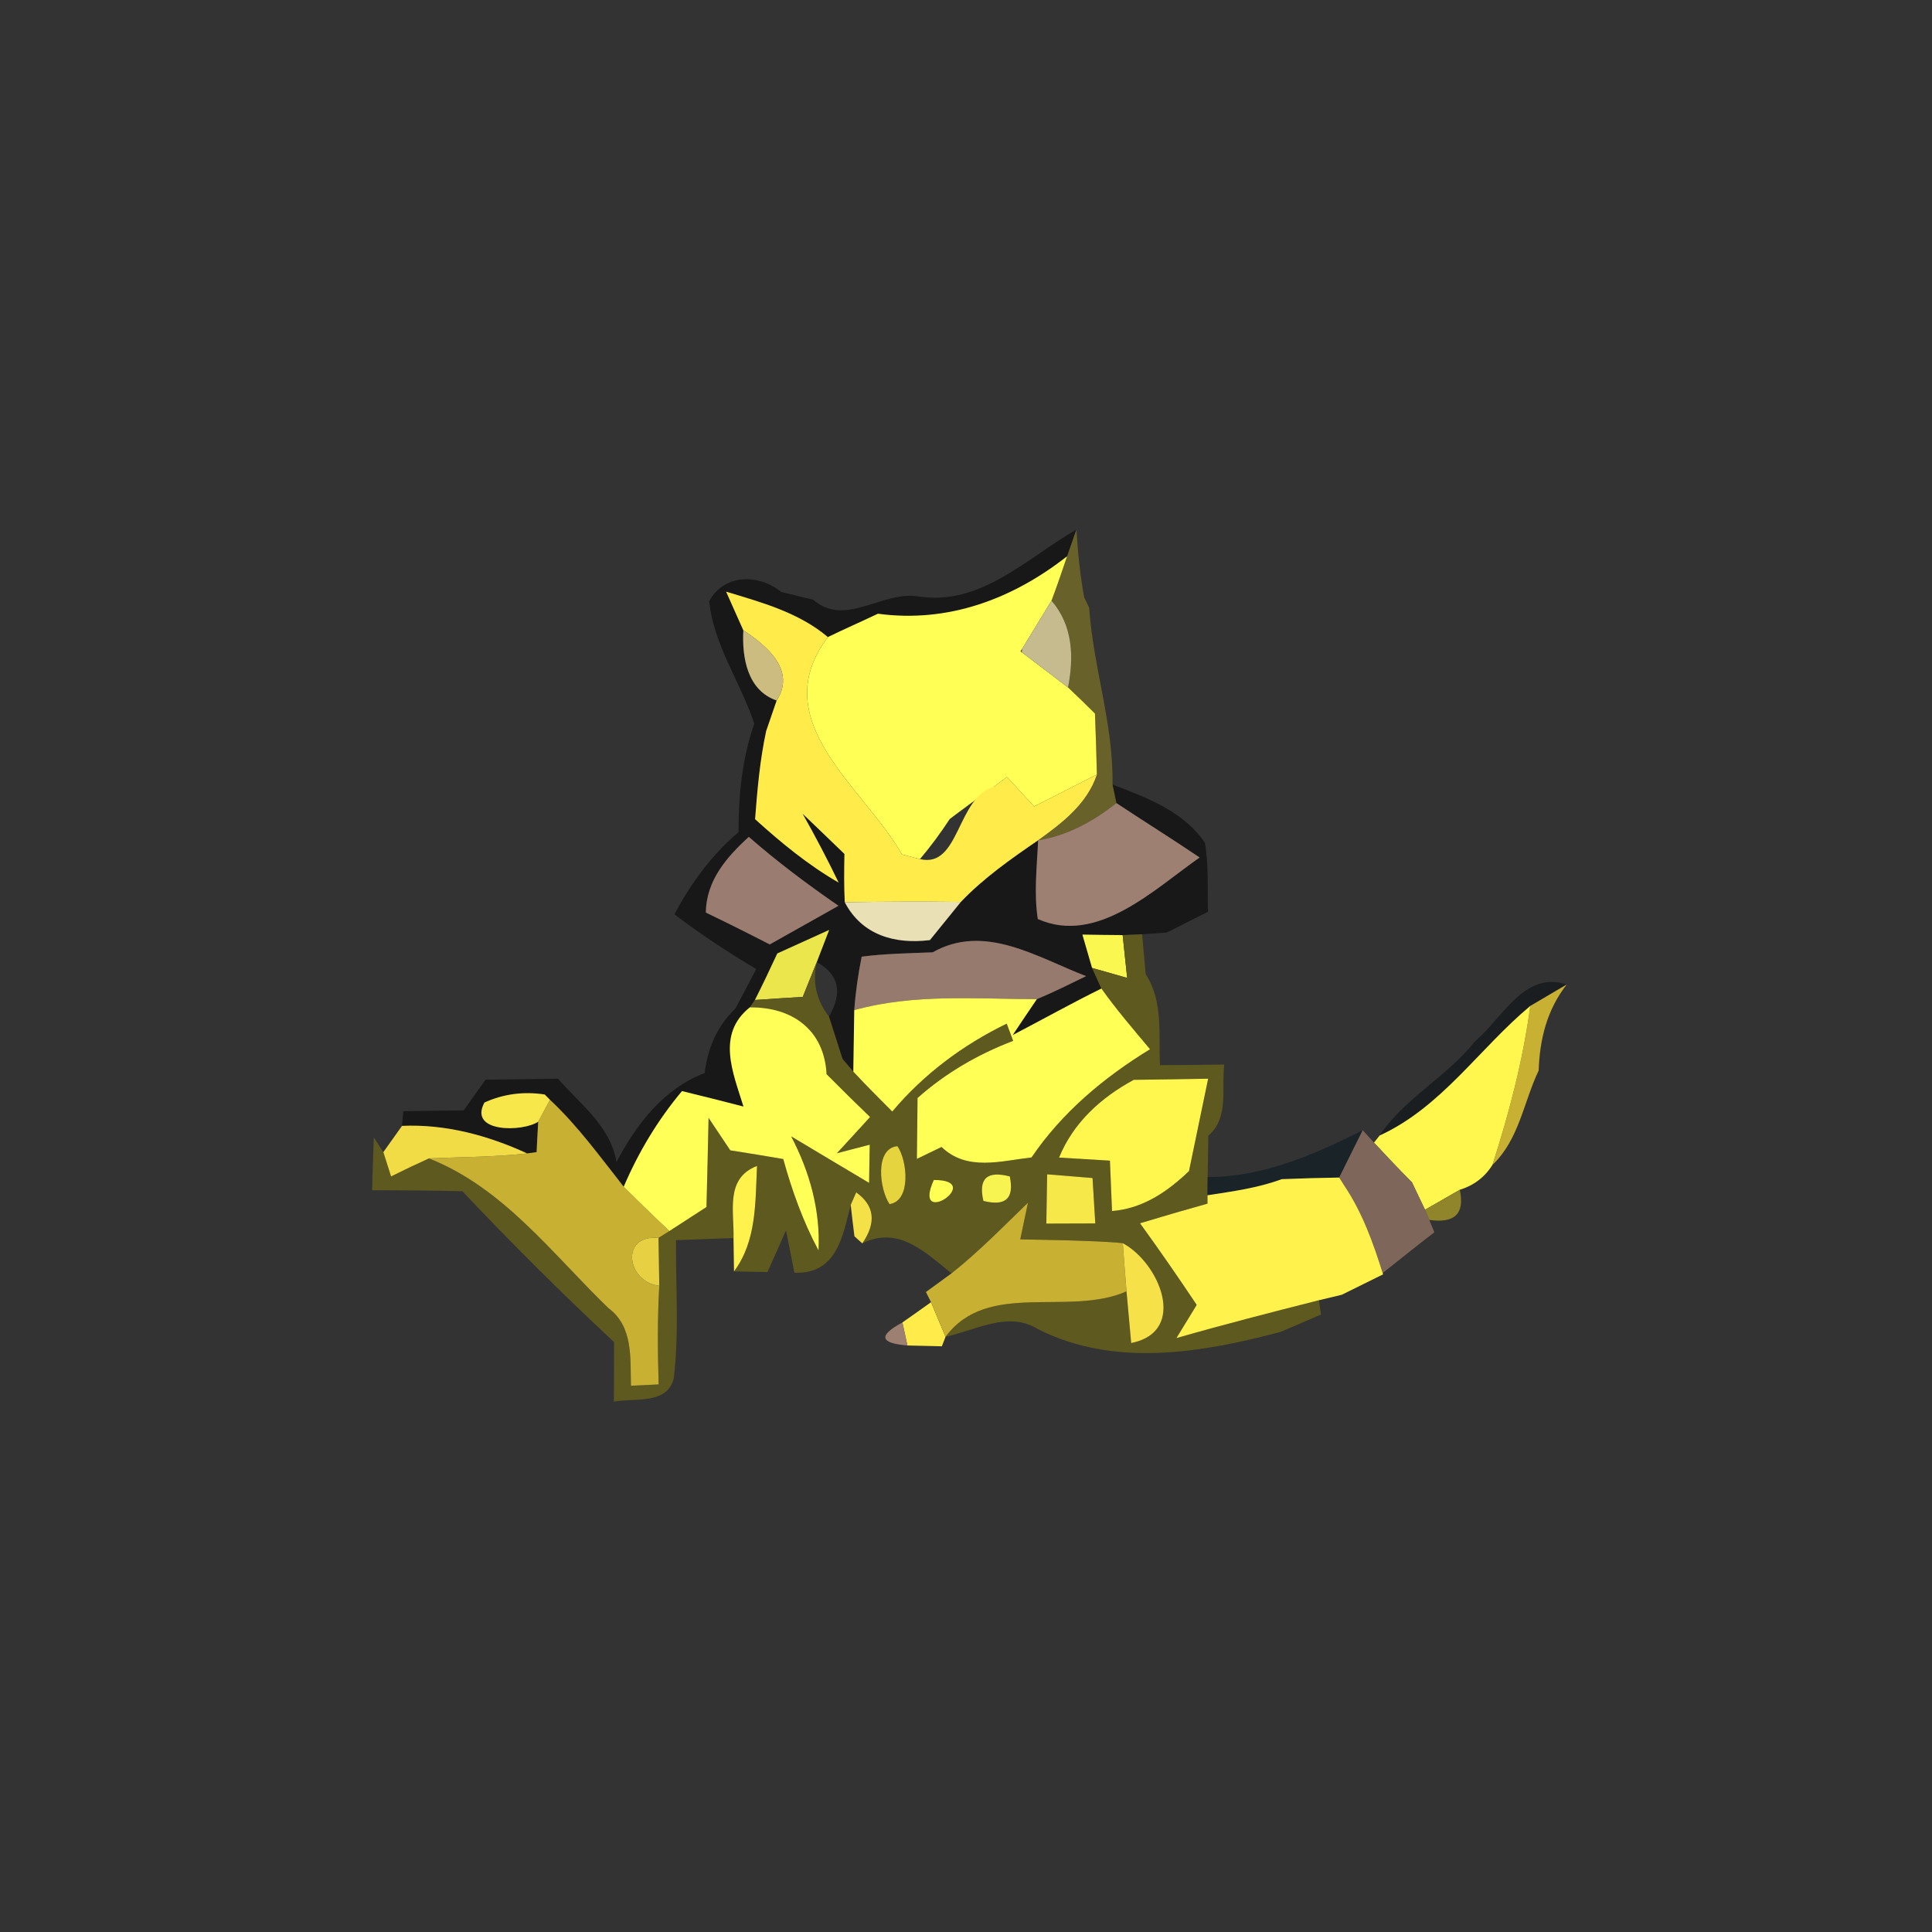 <?xml version="1.0" encoding="UTF-8" ?>
<!DOCTYPE svg PUBLIC "-//W3C//DTD SVG 1.1//EN" "http://www.w3.org/Graphics/SVG/1.1/DTD/svg11.dtd">
<svg width="120pt" height="120pt" viewBox="0 0 120 120" version="1.1" xmlns="http://www.w3.org/2000/svg">
<rect x="0" y="0" width="120" height="120" fill="#333333" stroke="none"/>
<g id="#181818ff">
<path fill="#181818" opacity="1.00" d=" M 57.00 37.04 C 60.91 37.67 63.76 34.67 66.86 32.89 L 66.28 34.55 C 62.89 37.21 58.88 38.71 54.53 38.12 C 53.50 38.61 52.45 39.07 51.42 39.57 C 49.61 38.04 47.31 37.42 45.10 36.75 C 45.37 37.35 45.90 38.55 46.17 39.15 C 46.08 40.83 46.41 42.88 48.24 43.51 C 48.08 43.98 47.76 44.92 47.59 45.40 C 47.20 47.20 47.04 49.04 46.90 50.88 C 48.51 52.34 50.20 53.73 52.09 54.82 C 51.39 53.37 50.64 51.94 49.85 50.54 C 50.72 51.37 51.58 52.20 52.45 53.04 C 52.43 54.04 52.42 55.04 52.47 56.04 C 53.54 58.09 55.59 58.66 57.76 58.39 C 58.24 57.80 59.20 56.61 59.68 56.02 C 61.10 54.53 62.79 53.35 64.48 52.19 C 64.41 53.82 64.21 55.46 64.46 57.08 C 68.14 58.72 71.68 55.24 74.51 53.26 C 72.81 52.11 71.06 51.02 69.34 49.88 L 69.10 48.73 C 71.22 49.54 73.51 50.38 74.84 52.35 C 75.08 53.76 74.99 55.20 75.03 56.63 C 74.39 56.95 73.12 57.60 72.48 57.92 C 72.10 57.95 71.32 58.00 70.94 58.03 L 69.73 58.08 C 69.11 58.08 67.86 58.06 67.23 58.05 C 67.38 58.57 67.68 59.60 67.83 60.12 C 67.98 60.44 68.27 61.08 68.41 61.40 C 66.55 62.32 64.74 63.33 62.90 64.29 C 63.27 63.73 64.02 62.62 64.40 62.06 C 65.44 61.63 66.45 61.12 67.46 60.63 C 64.43 59.47 61.16 57.32 57.93 59.15 C 56.46 59.21 54.98 59.23 53.52 59.42 C 53.30 60.52 53.14 61.63 53.06 62.74 C 53.05 63.70 53.01 65.61 53.00 66.56 L 52.33 65.77 C 52.12 65.11 51.70 63.81 51.49 63.15 C 52.36 61.64 52.10 60.51 50.73 59.76 C 50.92 59.26 51.31 58.26 51.50 57.76 C 50.43 58.25 49.35 58.74 48.28 59.22 C 47.83 60.19 47.37 61.16 46.89 62.11 L 46.57 62.57 C 44.48 64.25 45.53 66.63 46.18 68.73 C 44.91 68.40 43.63 68.08 42.36 67.77 C 40.86 69.56 39.66 71.56 38.74 73.71 C 37.28 71.86 35.89 69.93 34.16 68.31 L 33.83 67.98 C 32.51 67.78 31.26 67.95 30.09 68.48 C 29.07 70.36 32.46 70.32 33.43 69.67 C 33.40 70.14 33.35 71.09 33.33 71.56 C 33.18 71.58 32.89 71.62 32.74 71.64 C 30.30 70.52 27.67 69.81 24.97 69.93 L 25.05 69.02 C 26.30 69.00 27.55 68.98 28.80 68.97 C 29.14 68.49 29.82 67.54 30.16 67.06 C 31.65 67.04 33.15 67.02 34.66 67.00 C 36.03 68.58 37.93 69.95 38.29 72.18 C 39.52 69.84 41.21 67.62 43.77 66.65 C 43.95 65.11 44.54 63.73 45.67 62.65 C 46.00 62.04 46.65 60.81 46.97 60.19 C 45.22 59.15 43.51 58.02 41.89 56.79 C 42.91 54.87 44.20 53.10 45.87 51.69 C 45.87 49.40 46.09 47.12 46.85 44.95 C 46.01 42.39 44.32 40.06 44.05 37.34 C 44.99 35.62 47.13 35.64 48.53 36.77 C 49.02 36.89 50.01 37.13 50.51 37.25 C 52.50 38.98 54.76 36.70 57.00 37.04 M 43.84 56.68 C 45.17 57.32 46.49 57.98 47.81 58.66 C 49.23 57.86 50.65 57.06 52.08 56.26 C 50.15 54.93 48.27 53.52 46.51 51.98 C 45.12 53.25 43.87 54.69 43.84 56.68 Z" />
</g>
<g id="#69612aff">
<path fill="#69612a" opacity="1.00" d=" M 66.86 32.89 C 66.94 34.31 67.09 35.71 67.34 37.11 C 67.42 37.27 67.57 37.58 67.65 37.74 C 67.90 41.45 69.17 44.99 69.10 48.73 L 69.34 49.88 C 67.91 51.01 66.30 51.90 64.48 52.19 C 65.98 51.11 67.52 49.94 68.13 48.11 C 68.10 46.84 68.06 45.58 68.01 44.32 C 67.46 43.77 66.90 43.23 66.34 42.70 C 66.71 40.79 66.64 38.84 65.31 37.31 C 65.65 36.40 65.97 35.48 66.28 34.55 L 66.86 32.89 Z" />
</g>
<g id="#ffff55ff">
<path fill="#ffff55" opacity="1.00" d=" M 54.53 38.12 C 58.88 38.71 62.89 37.21 66.28 34.55 C 65.97 35.48 65.65 36.40 65.31 37.31 C 64.85 38.06 63.94 39.56 63.48 40.31 C 63.46 40.34 63.41 40.42 63.39 40.46 L 63.46 40.51 C 64.18 41.06 65.62 42.15 66.34 42.70 C 66.90 43.23 67.46 43.77 68.01 44.32 C 68.06 45.58 68.10 46.84 68.13 48.11 C 66.83 48.76 65.53 49.43 64.23 50.09 C 63.81 49.64 62.97 48.72 62.55 48.26 C 62.35 48.41 61.95 48.70 61.75 48.85 C 60.82 49.51 59.90 50.18 58.99 50.87 C 58.42 51.74 57.81 52.57 57.14 53.36 C 56.86 53.29 56.30 53.14 56.02 53.07 C 53.65 48.89 47.47 44.80 51.42 39.57 C 52.45 39.07 53.50 38.61 54.53 38.12 Z" />
</g>
<g id="#ffec4bff">
<path fill="#ffec4b" opacity="1.00" d=" M 45.10 36.75 C 47.31 37.42 49.61 38.04 51.42 39.57 C 47.47 44.80 53.65 48.89 56.02 53.07 C 56.30 53.14 56.86 53.29 57.14 53.36 C 59.62 53.95 59.40 49.54 61.75 48.85 C 61.95 48.70 62.35 48.41 62.55 48.26 C 62.97 48.72 63.81 49.64 64.23 50.09 C 65.53 49.43 66.83 48.76 68.13 48.11 C 67.52 49.94 65.98 51.11 64.48 52.19 C 62.79 53.35 61.10 54.53 59.68 56.02 C 57.27 55.99 54.87 56.00 52.47 56.04 C 52.42 55.04 52.43 54.04 52.45 53.04 C 51.58 52.20 50.72 51.37 49.85 50.54 C 50.64 51.94 51.39 53.37 52.09 54.82 C 50.20 53.73 48.51 52.34 46.90 50.88 C 47.04 49.04 47.20 47.20 47.59 45.40 C 47.76 44.92 48.08 43.98 48.24 43.51 C 49.46 41.62 47.61 40.10 46.17 39.15 C 45.90 38.55 45.37 37.35 45.10 36.75 Z" />
<path fill="#ffec4b" opacity="1.00" d=" M 56.05 82.14 C 56.50 81.83 57.38 81.20 57.83 80.88 C 58.05 81.42 58.50 82.49 58.73 83.03 L 58.50 83.62 C 57.96 83.61 56.89 83.58 56.36 83.57 C 56.28 83.21 56.13 82.50 56.05 82.14 Z" />
</g>
<g id="#051923ff">
<path fill="#051923" opacity="1.00" d=" M 67.34 37.11 C 67.42 37.27 67.57 37.58 67.65 37.74 C 67.57 37.58 67.42 37.27 67.34 37.11 Z" />
</g>
<g id="#c6bb8fff">
<path fill="#c6bb8f" opacity="1.00" d=" M 63.48 40.31 C 63.94 39.56 64.85 38.06 65.31 37.31 C 66.64 38.84 66.71 40.79 66.34 42.70 C 65.62 42.15 64.18 41.06 63.46 40.51 L 63.48 40.31 Z" />
</g>
<g id="#ccbc80ff">
<path fill="#ccbc80" opacity="1.00" d=" M 46.17 39.15 C 47.61 40.10 49.46 41.62 48.24 43.51 C 46.41 42.88 46.08 40.83 46.17 39.15 Z" />
</g>
<g id="#726636ff">
<path fill="#726636" opacity="1.00" d=" M 63.39 40.46 C 63.41 40.42 63.46 40.34 63.48 40.31 L 63.46 40.51 L 63.39 40.46 Z" />
</g>
<g id="#9e8073ff">
<path fill="#9e8073" opacity="1.00" d=" M 69.34 49.88 C 71.06 51.02 72.81 52.11 74.51 53.26 C 71.68 55.24 68.14 58.72 64.46 57.08 C 64.21 55.46 64.41 53.82 64.48 52.19 C 66.30 51.90 67.91 51.01 69.34 49.88 Z" />
<path fill="#9e8073" opacity="1.00" d=" M 56.36 83.57 C 54.64 83.43 54.54 82.95 56.05 82.14 C 56.13 82.50 56.28 83.21 56.36 83.57 Z" />
</g>
<g id="#9a7d70ff">
<path fill="#9a7d70" opacity="1.00" d=" M 43.84 56.68 C 43.87 54.69 45.12 53.25 46.51 51.98 C 48.27 53.52 50.15 54.93 52.08 56.26 C 50.65 57.06 49.23 57.86 47.81 58.66 C 46.49 57.98 45.17 57.32 43.84 56.68 Z" />
</g>
<g id="#e9e1b5ff">
<path fill="#e9e1b5" opacity="1.00" d=" M 52.47 56.04 C 54.87 56.00 57.27 55.99 59.68 56.02 C 59.20 56.61 58.24 57.80 57.76 58.39 C 55.59 58.66 53.54 58.09 52.47 56.04 Z" />
</g>
<g id="#ebe64bff">
<path fill="#ebe64b" opacity="1.00" d=" M 48.28 59.22 C 49.35 58.74 50.43 58.25 51.50 57.76 C 51.31 58.26 50.92 59.26 50.73 59.76 C 50.51 60.30 50.08 61.38 49.86 61.92 C 49.12 61.96 47.63 62.06 46.89 62.11 C 47.37 61.16 47.83 60.19 48.28 59.22 Z" />
</g>
<g id="#967a6dff">
<path fill="#967a6d" opacity="1.00" d=" M 57.93 59.15 C 61.16 57.32 64.43 59.47 67.46 60.63 C 66.45 61.12 65.44 61.63 64.40 62.06 C 60.61 62.05 56.76 61.71 53.06 62.74 C 53.14 61.63 53.30 60.52 53.52 59.42 C 54.98 59.23 56.46 59.21 57.93 59.15 Z" />
</g>
<g id="#fbf751ff">
<path fill="#fbf751" opacity="1.00" d=" M 67.23 58.05 C 67.86 58.06 69.11 58.08 69.73 58.08 C 69.80 58.75 69.94 60.08 70.01 60.74 C 69.47 60.59 68.38 60.28 67.83 60.12 C 67.68 59.60 67.38 58.57 67.23 58.05 Z" />
</g>
<g id="#5e591fff">
<path fill="#5e591f" opacity="1.00" d=" M 69.73 58.08 L 70.94 58.03 C 70.99 58.65 71.11 59.89 71.16 60.51 C 72.27 62.20 71.95 64.26 72.05 66.16 C 73.38 66.15 74.71 66.14 76.04 66.12 C 75.85 67.61 76.36 69.42 75.05 70.54 C 75.04 71.19 75.02 72.47 75.01 73.11 L 75.00 74.24 L 75.00 74.76 C 73.60 75.15 72.20 75.56 70.81 75.98 C 72.02 77.65 73.19 79.34 74.33 81.05 C 74.02 81.56 73.38 82.60 73.07 83.11 C 76.00 82.27 78.96 81.51 81.92 80.76 L 82.05 81.65 C 81.42 81.92 80.16 82.46 79.53 82.73 C 74.62 84.03 69.22 84.95 64.48 82.56 C 62.61 81.40 60.61 82.63 58.73 83.03 C 61.34 79.50 66.35 81.80 69.97 80.21 C 70.04 81.02 70.19 82.62 70.26 83.42 C 73.83 82.70 71.99 78.41 69.74 77.22 L 69.41 77.18 C 67.40 77.04 65.38 77.02 63.37 76.98 C 63.49 76.41 63.73 75.27 63.85 74.70 C 62.30 76.20 60.79 77.75 59.10 79.09 C 57.48 77.79 55.80 76.11 53.56 77.23 C 54.45 75.93 54.32 74.88 53.18 74.06 L 52.84 74.84 C 52.34 76.80 51.96 79.16 49.34 79.05 C 49.21 78.39 48.95 77.08 48.82 76.42 C 48.54 77.07 47.96 78.36 47.67 79.01 C 47.15 79.00 46.11 78.98 45.59 78.97 C 47.01 77.06 46.91 74.66 47.02 72.42 C 45.02 73.18 45.61 75.26 45.56 76.90 C 44.37 76.94 43.18 76.98 41.99 77.03 C 41.96 79.88 42.19 82.76 41.85 85.61 C 41.43 87.28 39.39 86.81 38.13 87.06 C 38.14 85.82 38.14 84.59 38.14 83.36 C 34.90 80.34 31.76 77.21 28.72 73.99 C 26.85 73.94 24.98 73.93 23.11 73.93 C 23.13 73.11 23.19 71.47 23.22 70.65 L 23.81 71.56 C 23.93 71.94 24.17 72.69 24.29 73.07 C 25.07 72.68 25.85 72.31 26.64 71.95 C 31.28 73.78 34.31 77.89 37.79 81.25 C 39.34 82.40 39.14 84.36 39.19 86.07 C 39.62 86.05 40.48 86.01 40.91 85.99 C 40.85 83.95 40.83 81.90 40.95 79.86 C 40.94 79.12 40.91 77.64 40.90 76.89 L 41.58 76.46 C 42.35 75.96 43.11 75.47 43.88 74.97 C 43.93 73.12 43.97 71.28 44.01 69.43 C 44.46 70.10 44.91 70.77 45.36 71.45 C 46.46 71.62 47.55 71.80 48.65 71.99 C 49.19 73.95 49.88 75.87 50.84 77.67 C 50.96 75.17 50.29 72.78 49.14 70.58 C 50.75 71.54 52.36 72.51 53.98 73.47 C 53.99 72.88 54.01 71.69 54.02 71.10 L 51.98 71.63 C 52.50 71.07 53.53 69.94 54.04 69.38 C 53.13 68.50 52.23 67.62 51.34 66.72 C 51.20 63.99 49.24 62.54 46.57 62.57 L 46.89 62.11 C 47.63 62.06 49.12 61.96 49.86 61.92 C 50.08 61.38 50.51 60.30 50.73 59.76 C 50.45 60.99 50.70 62.11 51.49 63.15 C 51.70 63.81 52.12 65.11 52.33 65.77 L 53.00 66.56 C 53.79 67.41 54.61 68.22 55.42 69.04 C 57.37 66.72 59.81 64.90 62.53 63.58 L 62.93 64.65 C 60.75 65.48 58.73 66.65 56.99 68.20 C 56.98 69.46 56.96 70.72 56.95 71.98 C 57.33 71.80 58.10 71.42 58.48 71.24 C 60.06 72.76 62.15 72.11 64.07 71.89 C 65.97 69.09 68.57 66.92 71.43 65.17 C 70.40 63.94 69.34 62.71 68.41 61.40 C 68.27 61.08 67.98 60.44 67.83 60.12 C 68.38 60.28 69.47 60.59 70.01 60.74 C 69.94 60.08 69.80 58.75 69.73 58.08 M 70.42 67.07 C 68.39 68.17 66.67 69.72 65.78 71.90 C 66.57 71.95 68.15 72.04 68.94 72.09 C 68.97 72.87 69.04 74.44 69.07 75.22 C 70.98 75.07 72.51 74.02 73.85 72.74 C 74.24 70.82 74.65 68.92 75.04 67.00 C 73.50 67.03 71.96 67.05 70.42 67.07 M 55.25 74.79 C 56.60 74.60 56.37 72.09 55.74 71.19 C 54.31 71.33 54.63 73.88 55.25 74.79 M 58.00 73.29 C 56.59 76.41 61.28 73.28 58.00 73.29 M 61.08 74.59 C 62.46 74.94 63.01 74.44 62.72 73.07 C 61.30 72.70 60.76 73.20 61.08 74.59 M 65.04 72.94 C 65.03 73.71 65.00 75.24 64.99 76.00 C 65.75 76.00 67.27 75.99 68.03 75.99 C 67.99 75.29 67.90 73.87 67.86 73.17 C 67.15 73.11 65.75 73.00 65.04 72.94 M 58.21 76.30 C 58.74 76.82 58.74 76.82 58.21 76.30 M 68.28 82.32 C 68.83 82.83 68.83 82.83 68.28 82.32 Z" />
</g>
<g id="#09111594">
<path fill="#091115" opacity="0.58" d=" M 91.63 64.66 C 93.32 63.25 94.67 60.27 97.31 61.15 C 96.74 61.48 95.61 62.15 95.05 62.48 C 91.88 65.12 89.54 68.77 85.69 70.53 C 87.24 68.20 89.89 66.87 91.63 64.66 Z" />
</g>
<g id="#ffff56ff">
<path fill="#ffff56" opacity="1.00" d=" M 53.06 62.74 C 56.76 61.71 60.61 62.05 64.40 62.06 C 64.02 62.62 63.27 63.73 62.90 64.29 C 64.74 63.33 66.55 62.32 68.41 61.40 C 69.34 62.71 70.40 63.94 71.43 65.17 C 68.57 66.92 65.97 69.09 64.07 71.89 C 62.15 72.11 60.06 72.76 58.48 71.24 C 58.10 71.42 57.33 71.80 56.95 71.98 C 56.96 70.72 56.98 69.46 56.99 68.20 C 58.73 66.65 60.75 65.48 62.93 64.65 L 62.53 63.58 C 59.81 64.90 57.37 66.72 55.42 69.04 C 54.61 68.22 53.79 67.41 53.00 66.56 C 53.01 65.61 53.05 63.70 53.06 62.74 Z" />
</g>
<g id="#c8b033ff">
<path fill="#c8b033" opacity="1.00" d=" M 95.05 62.48 C 95.61 62.15 96.74 61.48 97.31 61.15 C 96.09 62.71 95.63 64.56 95.57 66.49 C 94.63 68.46 94.35 70.79 92.70 72.35 C 93.74 69.13 94.60 65.84 95.05 62.48 Z" />
<path fill="#c8b033" opacity="1.00" d=" M 33.43 69.67 C 33.61 69.33 33.98 68.65 34.16 68.31 C 35.89 69.93 37.28 71.86 38.74 73.71 C 39.67 74.64 40.62 75.56 41.58 76.46 L 40.90 76.89 C 38.47 76.67 38.95 79.65 40.95 79.86 C 40.83 81.90 40.85 83.95 40.91 85.99 C 40.48 86.01 39.62 86.05 39.19 86.07 C 39.14 84.36 39.34 82.40 37.79 81.25 C 34.31 77.89 31.28 73.78 26.64 71.95 C 28.67 71.86 30.71 71.87 32.74 71.64 C 32.89 71.62 33.18 71.58 33.33 71.56 C 33.35 71.09 33.40 70.14 33.43 69.67 Z" />
<path fill="#c8b033" opacity="1.00" d=" M 59.10 79.09 C 60.79 77.75 62.30 76.20 63.85 74.70 C 63.73 75.27 63.49 76.41 63.37 76.98 C 65.38 77.02 67.40 77.04 69.41 77.18 L 69.74 77.22 C 69.81 78.22 69.89 79.22 69.97 80.21 C 66.35 81.80 61.34 79.50 58.73 83.03 C 58.50 82.49 58.05 81.42 57.83 80.88 L 57.51 80.25 C 57.91 79.96 58.70 79.38 59.10 79.09 Z" />
</g>
<g id="#ffff57ff">
<path fill="#ffff57" opacity="1.00" d=" M 46.18 68.73 C 45.53 66.63 44.48 64.25 46.57 62.57 C 49.24 62.54 51.20 63.99 51.34 66.72 C 52.23 67.62 53.13 68.50 54.04 69.38 C 53.53 69.94 52.50 71.07 51.98 71.63 L 54.02 71.10 C 54.01 71.69 53.99 72.88 53.98 73.47 C 52.36 72.51 50.75 71.54 49.14 70.58 C 50.29 72.78 50.96 75.17 50.84 77.67 C 49.88 75.87 49.19 73.95 48.65 71.99 C 47.55 71.80 46.46 71.62 45.36 71.45 C 44.91 70.77 44.46 70.10 44.01 69.43 C 43.97 71.28 43.93 73.12 43.88 74.97 C 43.11 75.47 42.35 75.96 41.58 76.46 C 40.62 75.56 39.67 74.64 38.74 73.71 C 39.66 71.56 40.86 69.56 42.36 67.77 C 43.63 68.08 44.91 68.40 46.18 68.73 Z" />
</g>
<g id="#fff64eff">
<path fill="#fff64e" opacity="1.00" d=" M 85.69 70.53 C 89.54 68.77 91.88 65.12 95.05 62.48 C 94.60 65.84 93.74 69.13 92.70 72.35 C 92.22 73.12 91.54 73.63 90.67 73.90 C 90.13 74.21 89.05 74.83 88.51 75.14 C 88.31 74.73 87.92 73.91 87.73 73.50 L 87.70 73.44 L 87.65 73.39 C 86.86 72.59 86.10 71.79 85.34 70.97 C 85.43 70.86 85.60 70.64 85.69 70.53 Z" />
<path fill="#fff64e" opacity="1.00" d=" M 70.42 67.07 C 71.96 67.05 73.50 67.03 75.04 67.00 C 74.65 68.92 74.24 70.82 73.85 72.74 C 72.51 74.02 70.98 75.07 69.07 75.22 C 69.04 74.44 68.97 72.87 68.94 72.09 C 68.15 72.04 66.57 71.95 65.78 71.90 C 66.67 69.72 68.39 68.17 70.42 67.07 Z" />
</g>
<g id="#f8e74aff">
<path fill="#f8e74a" opacity="1.00" d=" M 30.09 68.48 C 31.26 67.95 32.51 67.78 33.83 67.98 L 34.16 68.31 C 33.98 68.65 33.61 69.33 33.43 69.67 C 32.46 70.32 29.07 70.36 30.09 68.48 Z" />
</g>
<g id="#f1dc46ff">
<path fill="#f1dc46" opacity="1.00" d=" M 24.97 69.93 C 27.67 69.81 30.30 70.52 32.74 71.64 C 30.71 71.87 28.67 71.86 26.64 71.95 C 25.85 72.31 25.07 72.68 24.29 73.07 C 24.17 72.69 23.93 71.94 23.81 71.56 C 24.10 71.15 24.68 70.34 24.97 69.93 Z" />
</g>
<g id="#e6d43fff">
<path fill="#e6d43f" opacity="1.00" d=" M 55.25 74.79 C 54.63 73.88 54.31 71.33 55.74 71.19 C 56.37 72.09 56.60 74.60 55.25 74.79 Z" />
</g>
<g id="#172126e8">
<path fill="#172126" opacity="0.91" d=" M 75.01 73.11 C 78.44 73.11 81.63 71.72 84.64 70.20 C 84.27 70.93 83.55 72.40 83.18 73.14 C 81.99 73.16 80.80 73.19 79.61 73.24 C 78.13 73.79 76.55 74.00 75.00 74.24 L 75.01 73.11 Z" />
</g>
<g id="#7f665bff">
<path fill="#7f665b" opacity="1.00" d=" M 84.64 70.20 L 85.34 70.97 C 86.10 71.79 86.86 72.59 87.65 73.39 C 87.67 73.42 87.71 73.47 87.73 73.50 C 87.92 73.91 88.31 74.73 88.51 75.14 L 88.77 75.77 L 89.09 76.54 C 88.01 77.37 86.95 78.22 85.88 79.07 C 85.29 77.18 84.61 75.29 83.49 73.63 C 83.42 73.51 83.26 73.26 83.18 73.14 C 83.55 72.40 84.27 70.93 84.64 70.20 Z" />
</g>
<g id="#fff24dff">
<path fill="#fff24d" opacity="1.00" d=" M 45.56 76.90 C 45.61 75.26 45.02 73.18 47.02 72.42 C 46.91 74.66 47.01 77.06 45.59 78.97 L 45.56 76.90 Z" />
<path fill="#fff24d" opacity="1.00" d=" M 79.61 73.24 C 80.80 73.19 81.99 73.16 83.18 73.14 C 83.26 73.26 83.42 73.51 83.49 73.63 C 84.61 75.29 85.29 77.18 85.88 79.07 L 85.91 79.15 C 85.27 79.47 83.98 80.10 83.34 80.42 C 82.99 80.50 82.27 80.68 81.92 80.76 C 78.96 81.51 76.00 82.27 73.07 83.11 C 73.38 82.60 74.02 81.56 74.33 81.05 C 73.19 79.34 72.02 77.65 70.81 75.98 C 72.20 75.56 73.60 75.15 75.00 74.76 L 75.00 74.24 C 76.55 74.00 78.13 73.79 79.61 73.24 Z" />
</g>
<g id="#fffe53ff">
<path fill="#fffe53" opacity="1.00" d=" M 58.00 73.29 C 61.28 73.28 56.59 76.41 58.00 73.29 Z" />
</g>
<g id="#f7f350ff">
<path fill="#f7f350" opacity="1.00" d=" M 61.08 74.59 C 60.76 73.20 61.30 72.70 62.72 73.07 C 63.01 74.44 62.46 74.94 61.08 74.59 Z" />
</g>
<g id="#f7e84aff">
<path fill="#f7e84a" opacity="1.00" d=" M 65.04 72.94 C 65.75 73.00 67.15 73.11 67.86 73.17 C 67.90 73.87 67.99 75.29 68.03 75.99 C 67.27 75.99 65.75 76.00 64.99 76.00 C 65.00 75.24 65.03 73.71 65.04 72.94 Z" />
</g>
<g id="#543822ff">
<path fill="#543822" opacity="1.00" d=" M 83.18 73.14 C 83.26 73.26 83.42 73.51 83.49 73.63 C 83.42 73.51 83.26 73.26 83.18 73.14 Z" />
</g>
<g id="#503526ff">
<path fill="#503526" opacity="1.00" d=" M 87.65 73.39 L 87.70 73.44 L 87.73 73.50 C 87.71 73.47 87.67 73.42 87.65 73.39 Z" />
</g>
<g id="#f4e148ff">
<path fill="#f4e148" opacity="1.00" d=" M 53.18 74.06 C 54.32 74.88 54.45 75.93 53.56 77.23 L 53.07 76.79 C 53.01 76.30 52.89 75.33 52.84 74.84 L 53.18 74.06 Z" />
</g>
<g id="#91852bff">
<path fill="#91852b" opacity="1.00" d=" M 88.51 75.14 C 89.05 74.83 90.13 74.21 90.67 73.90 C 90.99 75.38 90.36 76.00 88.77 75.77 L 88.51 75.14 Z" />
</g>
<g id="#bdae37ff">
<path fill="#bdae37" opacity="1.00" d=" M 58.21 76.30 C 58.74 76.82 58.74 76.82 58.21 76.30 Z" />
</g>
<g id="#e7d143ff">
<path fill="#e7d143" opacity="1.00" d=" M 40.95 79.86 C 38.95 79.65 38.47 76.67 40.90 76.89 C 40.91 77.64 40.94 79.12 40.95 79.86 Z" />
</g>
<g id="#f6e248ff">
<path fill="#f6e248" opacity="1.00" d=" M 69.97 80.21 C 69.89 79.22 69.81 78.22 69.74 77.22 C 71.99 78.41 73.83 82.70 70.26 83.42 C 70.19 82.62 70.04 81.02 69.97 80.21 Z" />
</g>
<g id="#d0ba3fff">
<path fill="#d0ba3f" opacity="1.00" d=" M 68.28 82.32 C 68.83 82.83 68.83 82.83 68.28 82.32 Z" />
</g>
</svg>
